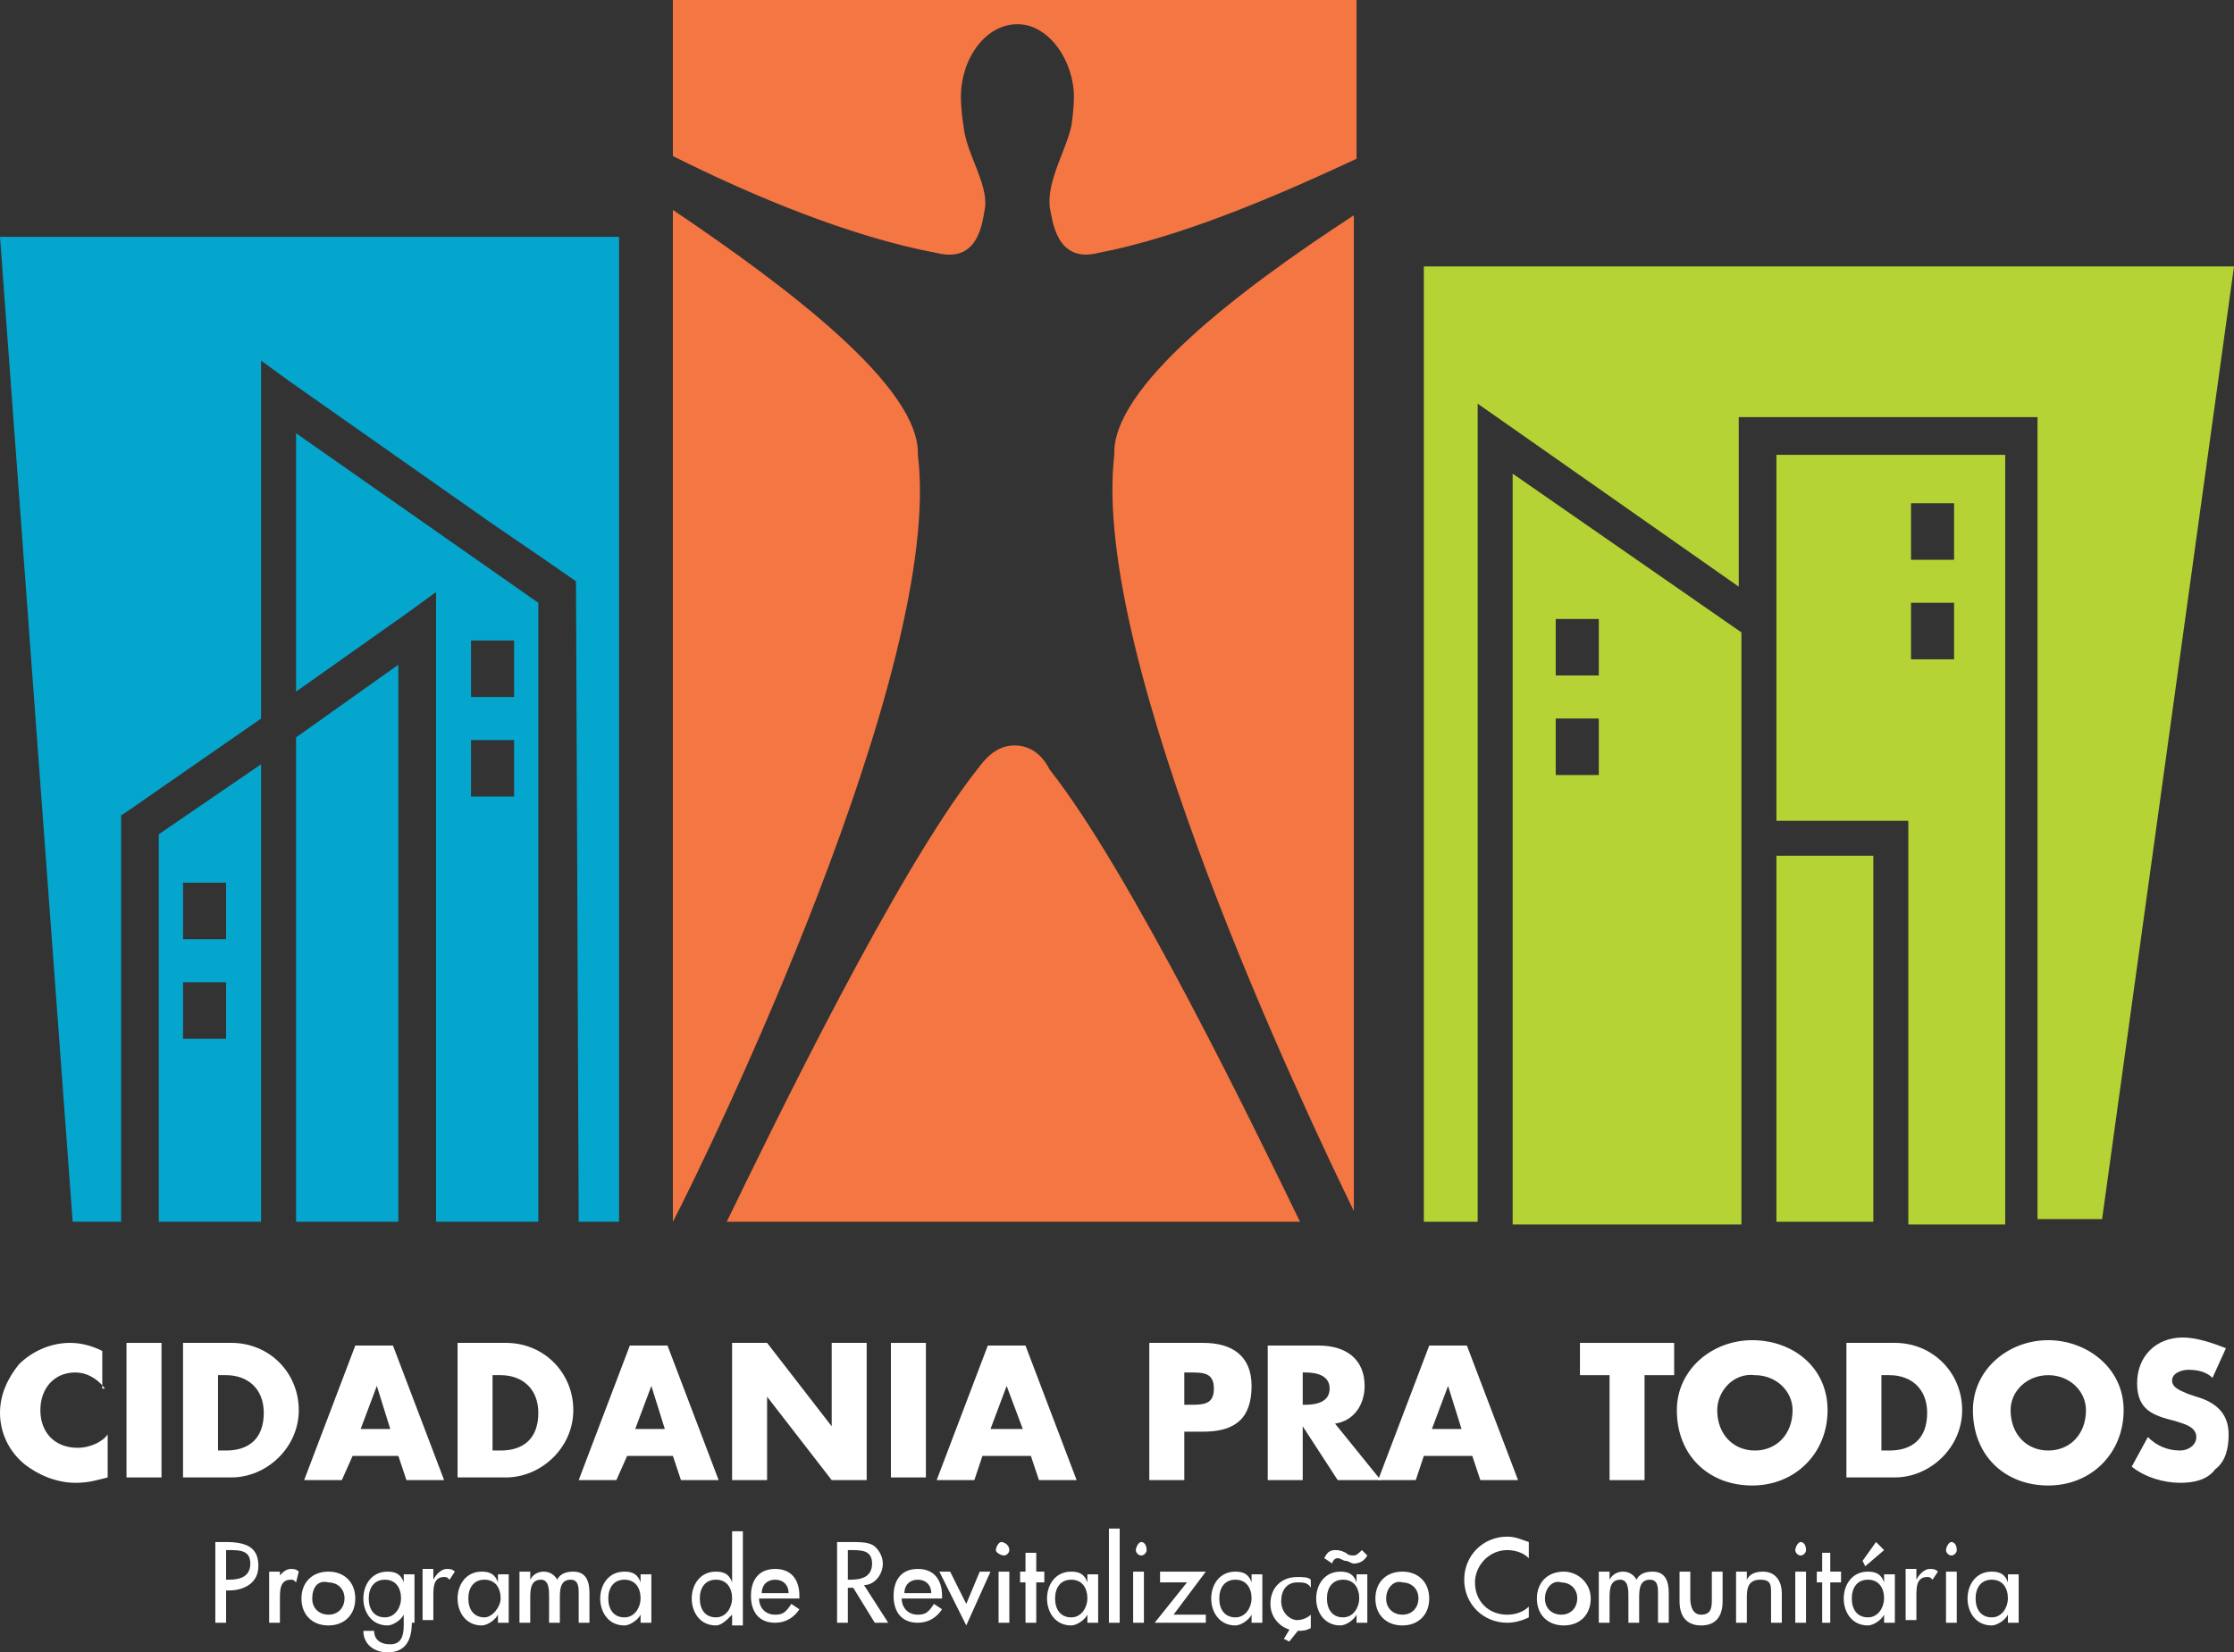 <svg width="83px" viewBox="0 0 83 61.4">
<rect x="0" y="0" width="83" height="61.4" fill="#333333" stroke="none"/>
<g>
	<path fill="#FFFFFF" d="M3.9,51.6c-0.3-0.4-0.7-0.6-1.1-0.6c-0.8,0-1.3,0.6-1.3,1.4c0,0.8,0.5,1.4,1.4,1.4c0.4,0,0.9-0.2,1.1-0.5
		v1.6c-0.4,0.1-0.7,0.2-1.2,0.2c-0.7,0-1.4-0.3-1.9-0.7C0.3,53.9,0,53.2,0,52.5c0-0.7,0.3-1.3,0.7-1.8c0.5-0.5,1.2-0.8,1.9-0.8
		c0.4,0,0.8,0.1,1.2,0.3V51.6z"/>
	<rect x="4.7" y="49.9" fill="#FFFFFF" width="1.3" height="5"/>
	<path fill="#FFFFFF" d="M6.8,49.9h1.8c1.4,0,2.5,1.1,2.5,2.5c0,1.4-1.2,2.5-2.5,2.5H6.8V49.9z M8.1,53.9h0.3c0.8,0,1.4-0.4,1.4-1.4
		c0-0.9-0.6-1.4-1.4-1.4H8.1V53.9z"/>
	<path fill="#FFFFFF" d="M13.1,54.1L12.7,55h-1.4l1.9-5h1.4l1.9,5h-1.4l-0.3-0.9H13.1z M14,51.5L14,51.5l-0.6,1.6h1.1L14,51.5z"/>
	<path fill="#FFFFFF" d="M17,49.9h1.8c1.4,0,2.5,1.1,2.5,2.5c0,1.4-1.2,2.5-2.5,2.5H17V49.9z M18.3,53.9h0.3c0.8,0,1.4-0.4,1.4-1.4
		c0-0.9-0.6-1.4-1.4-1.4h-0.3V53.9z"/>
	<path fill="#FFFFFF" d="M23.3,54.1L22.9,55h-1.4l1.9-5h1.4l1.9,5h-1.4l-0.3-0.9H23.3z M24.2,51.5L24.2,51.5l-0.6,1.6h1.1L24.2,51.5
		z"/>
	<polygon fill="#FFFFFF" points="27.2,49.9 28.5,49.9 30.9,53 30.9,53 30.9,49.9 32.2,49.9 32.2,55 30.9,55 28.5,51.9 28.5,51.9 
		28.5,55 27.2,55 	"/>
	<rect x="33.1" y="49.9" fill="#FFFFFF" width="1.3" height="5"/>
	<path fill="#FFFFFF" d="M36.5,54.1L36.2,55h-1.4l1.9-5h1.4l1.9,5h-1.4l-0.3-0.9H36.5z M37.4,51.5L37.4,51.5l-0.6,1.6H38L37.4,51.5z
		"/>
	<path fill="#FFFFFF" d="M42.7,49.9h2c1.1,0,1.8,0.5,1.8,1.6c0,1.2-0.6,1.7-1.8,1.7H44V55h-1.3V49.9z M44,52.2h0.2
		c0.5,0,0.9,0,0.9-0.6c0-0.6-0.4-0.6-0.9-0.6H44V52.2z"/>
	<path fill="#FFFFFF" d="M51.3,55h-1.6L48.4,53h0V55h-1.3v-5h1.9c1,0,1.7,0.5,1.7,1.5c0,0.7-0.4,1.3-1.1,1.4L51.3,55z M48.4,52.2
		h0.1c0.4,0,0.9-0.1,0.9-0.6c0-0.5-0.5-0.6-0.9-0.6h-0.1V52.2z"/>
	<path fill="#FFFFFF" d="M52.9,54.1L52.6,55h-1.4l1.9-5h1.4l1.9,5H55l-0.3-0.9H52.9z M53.8,51.5L53.8,51.5l-0.6,1.6h1.1L53.8,51.5z"
		/>
	<polygon fill="#FFFFFF" points="61.1,55 59.8,55 59.8,51.1 58.7,51.1 58.7,49.9 62.2,49.9 62.2,51.1 61.1,51.1 	"/>
	<path fill="#FFFFFF" d="M67.9,52.4c0,1.6-1.2,2.8-2.8,2.8c-1.6,0-2.8-1.1-2.8-2.8c0-1.5,1.3-2.6,2.8-2.6
		C66.6,49.8,67.9,50.8,67.9,52.4 M63.8,52.4c0,0.9,0.6,1.5,1.4,1.5c0.8,0,1.4-0.6,1.4-1.5c0-0.7-0.6-1.3-1.4-1.3
		C64.4,51,63.8,51.7,63.8,52.4"/>
	<path fill="#FFFFFF" d="M68.6,49.9h1.8c1.4,0,2.5,1.1,2.5,2.5c0,1.4-1.2,2.5-2.5,2.5h-1.8V49.9z M69.9,53.9h0.3
		c0.8,0,1.4-0.4,1.4-1.4c0-0.9-0.6-1.4-1.4-1.4h-0.3V53.9z"/>
	<path fill="#FFFFFF" d="M78.9,52.4c0,1.6-1.2,2.8-2.8,2.8c-1.6,0-2.8-1.1-2.8-2.8c0-1.5,1.3-2.6,2.8-2.6
		C77.5,49.8,78.9,50.8,78.9,52.4 M74.7,52.4c0,0.9,0.6,1.5,1.4,1.5s1.4-0.6,1.4-1.5c0-0.7-0.6-1.3-1.4-1.3S74.7,51.7,74.7,52.4"/>
	<path fill="#FFFFFF" d="M82.2,51.2c-0.2-0.2-0.5-0.3-0.9-0.3c-0.2,0-0.6,0.1-0.6,0.4c0,0.3,0.4,0.4,0.6,0.5l0.3,0.1
		c0.7,0.2,1.2,0.6,1.2,1.4c0,0.5-0.1,1-0.5,1.3C82,55,81.5,55.1,81,55.1c-0.6,0-1.3-0.2-1.8-0.6l0.6-1.1c0.3,0.3,0.7,0.5,1.2,0.5
		c0.3,0,0.6-0.2,0.6-0.5c0-0.4-0.5-0.5-0.8-0.6c-0.8-0.2-1.4-0.4-1.4-1.4c0-1,0.7-1.7,1.7-1.7c0.5,0,1.1,0.2,1.6,0.4L82.2,51.2z"/>
	<path fill="#FFFFFF" d="M8.4,60.3H8v-3h0.4c0.9,0,1.2,0.3,1.2,0.9c0,0.6-0.5,0.9-1.1,0.9H8.4V60.3z M8.4,58.7h0.1
		c0.4,0,0.8-0.1,0.8-0.6c0-0.5-0.4-0.5-0.8-0.5H8.4V58.7z"/>
	<path fill="#FFFFFF" d="M10.3,58.7L10.3,58.7c0.1-0.2,0.3-0.4,0.5-0.4c0.1,0,0.2,0,0.3,0.1L11,58.8c-0.1-0.1-0.1-0.1-0.2-0.1
		c-0.4,0-0.4,0.4-0.4,0.7v0.9H10v-1.9h0.4V58.7z"/>
	<path fill="#FFFFFF" d="M13.2,59.4c0,0.6-0.4,1-1,1c-0.6,0-1-0.4-1-1c0-0.6,0.4-1,1-1C12.8,58.4,13.2,58.8,13.2,59.4 M11.6,59.4
		c0,0.4,0.3,0.6,0.6,0.6c0.4,0,0.6-0.3,0.6-0.6c0-0.4-0.3-0.6-0.6-0.6C11.8,58.7,11.6,59,11.6,59.4"/>
	<path fill="#FFFFFF" d="M15.3,60.3c0,0.6-0.2,1.1-0.9,1.1c-0.5,0-0.9-0.3-0.9-0.8h0.4c0,0.3,0.2,0.5,0.6,0.5c0.4,0,0.5-0.3,0.5-0.7
		V60h0c-0.1,0.2-0.4,0.4-0.6,0.4c-0.6,0-0.9-0.5-0.9-1c0-0.5,0.3-1,0.9-1c0.3,0,0.5,0.1,0.6,0.4h0v-0.3h0.4V60.3z M14.9,59.4
		c0-0.4-0.2-0.7-0.6-0.7c-0.4,0-0.6,0.3-0.6,0.7c0,0.4,0.2,0.7,0.6,0.7C14.7,60.1,14.9,59.7,14.9,59.4"/>
	<path fill="#FFFFFF" d="M16.1,58.7L16.1,58.7c0.1-0.2,0.3-0.4,0.5-0.4c0.1,0,0.2,0,0.3,0.1l-0.2,0.3c-0.1-0.1-0.1-0.1-0.2-0.1
		c-0.4,0-0.4,0.4-0.4,0.7v0.9h-0.4v-1.9h0.4V58.7z"/>
	<path fill="#FFFFFF" d="M18.9,60.3h-0.4V60h0c-0.1,0.2-0.4,0.4-0.6,0.4c-0.6,0-0.9-0.5-0.9-1c0-0.5,0.3-1,0.9-1
		c0.3,0,0.5,0.1,0.6,0.4h0v-0.3h0.4V60.3z M18.6,59.4c0-0.4-0.2-0.7-0.6-0.7c-0.4,0-0.6,0.3-0.6,0.7c0,0.4,0.2,0.7,0.6,0.7
		C18.3,60.1,18.6,59.7,18.6,59.4"/>
	<path fill="#FFFFFF" d="M19.7,58.7L19.7,58.7c0.1-0.2,0.3-0.3,0.5-0.3c0.2,0,0.4,0.1,0.5,0.3c0.1-0.2,0.3-0.3,0.6-0.3
		c0.5,0,0.6,0.4,0.6,0.8v1.1h-0.4v-1.1c0-0.2,0-0.5-0.3-0.5c-0.4,0-0.4,0.4-0.4,0.7v0.9h-0.4v-1c0-0.2,0-0.6-0.3-0.6
		c-0.4,0-0.4,0.4-0.4,0.7v0.9h-0.4v-1.9h0.4V58.7z"/>
	<path fill="#FFFFFF" d="M24.2,60.3h-0.4V60h0c-0.1,0.2-0.4,0.4-0.6,0.4c-0.6,0-0.9-0.5-0.9-1c0-0.5,0.3-1,0.9-1
		c0.3,0,0.5,0.1,0.6,0.4h0v-0.3h0.4V60.3z M23.8,59.4c0-0.4-0.2-0.7-0.6-0.7c-0.4,0-0.6,0.3-0.6,0.7c0,0.4,0.2,0.7,0.6,0.7
		C23.6,60.1,23.8,59.7,23.8,59.4"/>
	<path fill="#FFFFFF" d="M27.2,60L27.2,60c-0.2,0.2-0.4,0.4-0.6,0.4c-0.6,0-0.9-0.5-0.9-1c0-0.5,0.3-1,0.9-1c0.3,0,0.5,0.1,0.6,0.4
		h0v-1.9h0.4v3.5h-0.4V60z M27.2,59.4c0-0.4-0.2-0.7-0.6-0.7c-0.4,0-0.6,0.3-0.6,0.7c0,0.4,0.2,0.7,0.6,0.7
		C27,60.1,27.2,59.7,27.2,59.4"/>
	<path fill="#FFFFFF" d="M28.2,59.4c0,0.3,0.2,0.6,0.6,0.6c0.3,0,0.4-0.1,0.6-0.4l0.3,0.2c-0.2,0.3-0.5,0.5-0.9,0.5
		c-0.6,0-0.9-0.4-0.9-1c0-0.6,0.3-1,0.9-1c0.6,0,0.9,0.4,0.9,1v0.1H28.2z M29.3,59.2c0-0.3-0.2-0.5-0.5-0.5c-0.3,0-0.5,0.2-0.5,0.5
		H29.3z"/>
	<path fill="#FFFFFF" d="M33,60.3h-0.5L31.7,59h-0.2v1.3h-0.4v-3h0.5c0.3,0,0.6,0,0.8,0.1c0.2,0.1,0.4,0.4,0.4,0.7
		c0,0.4-0.3,0.8-0.7,0.8L33,60.3z M31.5,58.7h0.1c0.4,0,0.8-0.1,0.8-0.6c0-0.5-0.4-0.5-0.8-0.5h-0.1V58.7z"/>
	<path fill="#FFFFFF" d="M33.5,59.4c0,0.3,0.2,0.6,0.6,0.6c0.3,0,0.4-0.1,0.6-0.4l0.3,0.2c-0.2,0.3-0.5,0.5-0.9,0.5
		c-0.6,0-0.9-0.4-0.9-1c0-0.6,0.3-1,0.9-1c0.6,0,0.9,0.4,0.9,1v0.1H33.5z M34.6,59.2c0-0.3-0.2-0.5-0.5-0.5c-0.3,0-0.5,0.2-0.5,0.5
		H34.6z"/>
	<polygon fill="#FFFFFF" points="35.9,59.6 36.4,58.4 36.8,58.4 35.9,60.4 34.9,58.4 35.3,58.4 	"/>
	<path fill="#FFFFFF" d="M37.5,57.6c0,0.1-0.1,0.2-0.2,0.2S37,57.7,37,57.6c0-0.1,0.1-0.3,0.2-0.3S37.5,57.4,37.5,57.6 M37.5,60.3
		h-0.4v-1.9h0.4V60.3z"/>
	<polygon fill="#FFFFFF" points="38.5,60.3 38.1,60.3 38.1,58.8 37.9,58.8 37.9,58.4 38.1,58.4 38.1,57.7 38.5,57.7 38.5,58.4 
		38.8,58.4 38.8,58.8 38.5,58.8 	"/>
	<path fill="#FFFFFF" d="M40.8,60.3h-0.4V60h0c-0.1,0.2-0.4,0.4-0.6,0.4c-0.6,0-0.9-0.5-0.9-1c0-0.5,0.3-1,0.9-1
		c0.3,0,0.5,0.1,0.6,0.4h0v-0.3h0.4V60.3z M40.4,59.4c0-0.4-0.2-0.7-0.6-0.7c-0.4,0-0.6,0.3-0.6,0.7c0,0.4,0.2,0.7,0.6,0.7
		C40.2,60.1,40.4,59.7,40.4,59.4"/>
	<rect x="41.2" y="56.8" fill="#FFFFFF" width="0.4" height="3.5"/>
	<path fill="#FFFFFF" d="M42.6,57.6c0,0.1-0.1,0.2-0.2,0.2s-0.2-0.1-0.2-0.2c0-0.1,0.1-0.3,0.2-0.3S42.6,57.4,42.6,57.6 M42.5,60.3
		h-0.4v-1.9h0.4V60.3z"/>
	<polygon fill="#FFFFFF" points="44.8,60 44.8,60.3 42.9,60.3 44.1,58.8 43.1,58.8 43.1,58.4 44.8,58.4 43.6,60 	"/>
	<path fill="#FFFFFF" d="M46.9,60.3h-0.4V60h0c-0.1,0.2-0.4,0.4-0.6,0.4c-0.6,0-0.9-0.5-0.9-1c0-0.5,0.3-1,0.9-1
		c0.3,0,0.5,0.1,0.6,0.4h0v-0.3h0.4V60.3z M46.5,59.4c0-0.4-0.2-0.7-0.6-0.7c-0.4,0-0.6,0.3-0.6,0.7c0,0.4,0.2,0.7,0.6,0.7
		C46.3,60.1,46.5,59.7,46.5,59.4"/>
	<path fill="#FFFFFF" d="M48.7,59c-0.1-0.2-0.3-0.2-0.5-0.2c-0.4,0-0.6,0.3-0.6,0.7c0,0.4,0.3,0.7,0.6,0.7c0.2,0,0.4-0.1,0.5-0.2
		v0.5c-0.2,0.1-0.3,0.1-0.5,0.1c-0.5,0-1-0.4-1-1c0-0.6,0.4-1,1-1c0.2,0,0.4,0,0.5,0.1V59z M47.9,61l-0.2-0.1l0.3-0.5l0.3,0.1
		L47.9,61z"/>
	<path fill="#FFFFFF" d="M50.8,60.3h-0.4V60h0c-0.1,0.2-0.4,0.4-0.6,0.4c-0.6,0-0.9-0.5-0.9-1c0-0.5,0.3-1,0.9-1
		c0.3,0,0.5,0.1,0.6,0.4h0v-0.3h0.4V60.3z M49.2,57.9L49.2,57.9c0.1-0.2,0.2-0.3,0.4-0.3c0.1,0,0.2,0,0.4,0.1
		c0.1,0.1,0.2,0.1,0.3,0.1c0.1,0,0.2-0.1,0.3-0.2l0.2,0.2c-0.1,0.2-0.3,0.3-0.5,0.3c-0.1,0-0.2-0.1-0.3-0.1c-0.1,0-0.2-0.1-0.3-0.1
		c-0.1,0-0.2,0.1-0.2,0.2L49.2,57.9z M50.5,59.4c0-0.4-0.2-0.7-0.6-0.7c-0.4,0-0.6,0.3-0.6,0.7c0,0.4,0.2,0.7,0.6,0.7
		C50.3,60.1,50.5,59.7,50.5,59.4"/>
	<path fill="#FFFFFF" d="M53.1,59.4c0,0.6-0.4,1-1,1c-0.6,0-1-0.4-1-1c0-0.6,0.4-1,1-1C52.7,58.4,53.1,58.8,53.1,59.4 M51.5,59.4
		c0,0.4,0.3,0.6,0.6,0.6c0.4,0,0.6-0.3,0.6-0.6c0-0.4-0.3-0.6-0.6-0.6C51.8,58.7,51.5,59,51.5,59.4"/>
	<path fill="#FFFFFF" d="M56.8,57.9c-0.2-0.2-0.5-0.3-0.8-0.3c-0.7,0-1.2,0.6-1.2,1.2c0,0.7,0.5,1.2,1.2,1.2c0.3,0,0.6-0.1,0.8-0.3
		v0.4c-0.2,0.1-0.5,0.2-0.8,0.2c-0.9,0-1.6-0.7-1.6-1.6c0-0.9,0.7-1.6,1.6-1.6c0.3,0,0.5,0.1,0.8,0.2V57.9z"/>
	<path fill="#FFFFFF" d="M59.1,59.4c0,0.6-0.4,1-1,1c-0.6,0-1-0.4-1-1c0-0.6,0.4-1,1-1C58.6,58.4,59.1,58.8,59.1,59.4 M57.4,59.4
		c0,0.4,0.3,0.6,0.6,0.6c0.4,0,0.6-0.3,0.6-0.6c0-0.4-0.3-0.6-0.6-0.6C57.7,58.7,57.4,59,57.4,59.4"/>
	<path fill="#FFFFFF" d="M59.8,58.7L59.8,58.7c0.1-0.2,0.3-0.3,0.5-0.3c0.2,0,0.4,0.1,0.5,0.3c0.1-0.2,0.3-0.3,0.6-0.3
		c0.5,0,0.6,0.4,0.6,0.8v1.1h-0.4v-1.1c0-0.2,0-0.5-0.3-0.5c-0.4,0-0.4,0.4-0.4,0.7v0.9h-0.4v-1c0-0.2,0-0.6-0.3-0.6
		c-0.4,0-0.4,0.4-0.4,0.7v0.9h-0.4v-1.9h0.4V58.7z"/>
	<path fill="#FFFFFF" d="M62.8,58.4v1c0,0.3,0.1,0.6,0.4,0.6c0.4,0,0.4-0.3,0.4-0.6v-1H64v1.1c0,0.5-0.2,0.9-0.8,0.9
		c-0.5,0-0.8-0.3-0.8-0.9v-1.1H62.8z"/>
	<path fill="#FFFFFF" d="M64.9,58.7L64.9,58.7c0.1-0.2,0.3-0.3,0.6-0.3c0.5,0,0.7,0.4,0.7,0.8v1.1h-0.4v-1.1c0-0.3,0-0.5-0.4-0.5
		c-0.5,0-0.5,0.4-0.5,0.7v0.9h-0.4v-1.9h0.4V58.7z"/>
	<path fill="#FFFFFF" d="M67.1,57.6c0,0.1-0.1,0.2-0.2,0.2c-0.1,0-0.2-0.1-0.2-0.2c0-0.1,0.1-0.3,0.2-0.3
		C67,57.3,67.1,57.4,67.1,57.6 M67.1,60.3h-0.4v-1.9h0.4V60.3z"/>
	<polygon fill="#FFFFFF" points="68,60.3 67.7,60.3 67.7,58.8 67.5,58.8 67.5,58.4 67.7,58.4 67.7,57.7 68,57.7 68,58.4 68.4,58.4 
		68.4,58.8 68,58.8 	"/>
	<path fill="#FFFFFF" d="M70.3,60.3H70V60h0c-0.1,0.2-0.4,0.4-0.6,0.4c-0.6,0-0.9-0.5-0.9-1c0-0.5,0.3-1,0.9-1
		c0.3,0,0.5,0.1,0.6,0.4h0v-0.3h0.4V60.3z M70,59.4c0-0.4-0.2-0.7-0.6-0.7c-0.4,0-0.6,0.3-0.6,0.7c0,0.4,0.2,0.7,0.6,0.7
		C69.8,60.1,70,59.7,70,59.4 M70,57.6l-0.7,0.6L69.2,58l0.5-0.7L70,57.6z"/>
	<path fill="#FFFFFF" d="M71.2,58.7L71.2,58.7c0.1-0.2,0.3-0.4,0.5-0.4c0.1,0,0.2,0,0.3,0.1l-0.2,0.3c-0.1-0.1-0.1-0.1-0.2-0.1
		c-0.4,0-0.4,0.4-0.4,0.7v0.9h-0.4v-1.9h0.4V58.7z"/>
	<path fill="#FFFFFF" d="M72.7,57.6c0,0.1-0.1,0.2-0.2,0.2c-0.1,0-0.2-0.1-0.2-0.2c0-0.1,0.1-0.3,0.2-0.3
		C72.6,57.3,72.7,57.4,72.7,57.6 M72.7,60.3h-0.4v-1.9h0.4V60.3z"/>
	<path fill="#FFFFFF" d="M75,60.3h-0.4V60h0c-0.1,0.2-0.4,0.4-0.6,0.4c-0.6,0-0.9-0.5-0.9-1c0-0.5,0.3-1,0.9-1
		c0.3,0,0.5,0.1,0.6,0.4h0v-0.3H75V60.3z M74.6,59.4c0-0.4-0.2-0.7-0.6-0.7c-0.4,0-0.6,0.3-0.6,0.7c0,0.4,0.2,0.7,0.6,0.7
		C74.4,60.1,74.6,59.7,74.6,59.4"/>
	<path fill="#F47642" d="M25,0v5.8c3,1.5,6.6,3,9.8,3.6c1.6,0.4,1.7-1.2,1.8-1.7c0.1-0.9-0.7-2-0.8-3c-0.1-0.6-0.1-1.1-0.1-1.1
		c0-1.4,0.9-2.7,2.1-2.7v0l0,0l0,0v0c1.2,0,2.1,1.4,2.1,2.7c0,0,0,0.5-0.1,1.1c-0.2,0.9-0.9,2-0.8,3c0.1,0.4,0.2,2.1,1.8,1.7
		c3.1-0.6,6.6-2.1,9.6-3.5V0H25z M34.1,16.9c0.1-2.5-4.8-6.2-9.1-9.1v37.6C26.3,42.9,35.1,24.8,34.1,16.9 M37.7,27.7
		c-0.7,0-1.1,0.5-1.4,0.9c-3,3.8-7.6,13.3-9.3,16.8h21.3c-1.7-3.5-6.3-13-9.3-16.8C38.8,28.2,38.4,27.7,37.7,27.7 M41.4,16.9
		c-0.9,7.6,7.1,24.4,8.9,28.1v-37C46,10.8,41.3,14.4,41.4,16.9"/>
	<path fill="#04A6CE" d="M0,8.8l2.7,36.6h1.8V30.3l0.3-0.2l4.9-3.4V13.4l1.1,0.8l7.4,5.2l1.9,1.3l1.3,0.9l0.1,23.8H23V8.8H0z
		 M5.9,45.4h2.6v0h1.2V28.4L5.9,31V45.4z M6.8,32.8h1.6v2.1H6.8V32.8z M6.8,36.5h1.6v2.1H6.8V36.5z M11,45.4h0.7v0h3.1V24.7L11,27.4
		V45.4z M11,25.7l4.1-2.9l1.1-0.8v23.4H20v-23l-9-6.3V25.7z M17.5,23.8h1.6v2.1h-1.6V23.8z M17.5,27.5h1.6v2.1h-1.6V27.5z"/>
	<path fill="#B5D334" d="M66,31.8l0,13.6h3.6l0-13.6H66z M52.9,9.9v35.5h2v-0.1h0V29.1l0,0v-1.6l0,0V15l1,0.7l8.7,6.1v-6.3h11.1
		v29.8h2.4L83,9.9H52.9z M56.2,17.6l0,27.9h8.5l0-22L56.2,17.6z M59.4,28.8h-1.6v-2.1h1.6V28.8z M59.4,25.1h-1.6V23h1.6V25.1z
		 M66,30.5h4.9v15h3.6V16.9H66V30.5z M71,18.7h1.6v2.1H71V18.7z M71,22.4h1.6v2.1H71V22.4z"/>
</g>
</svg>
